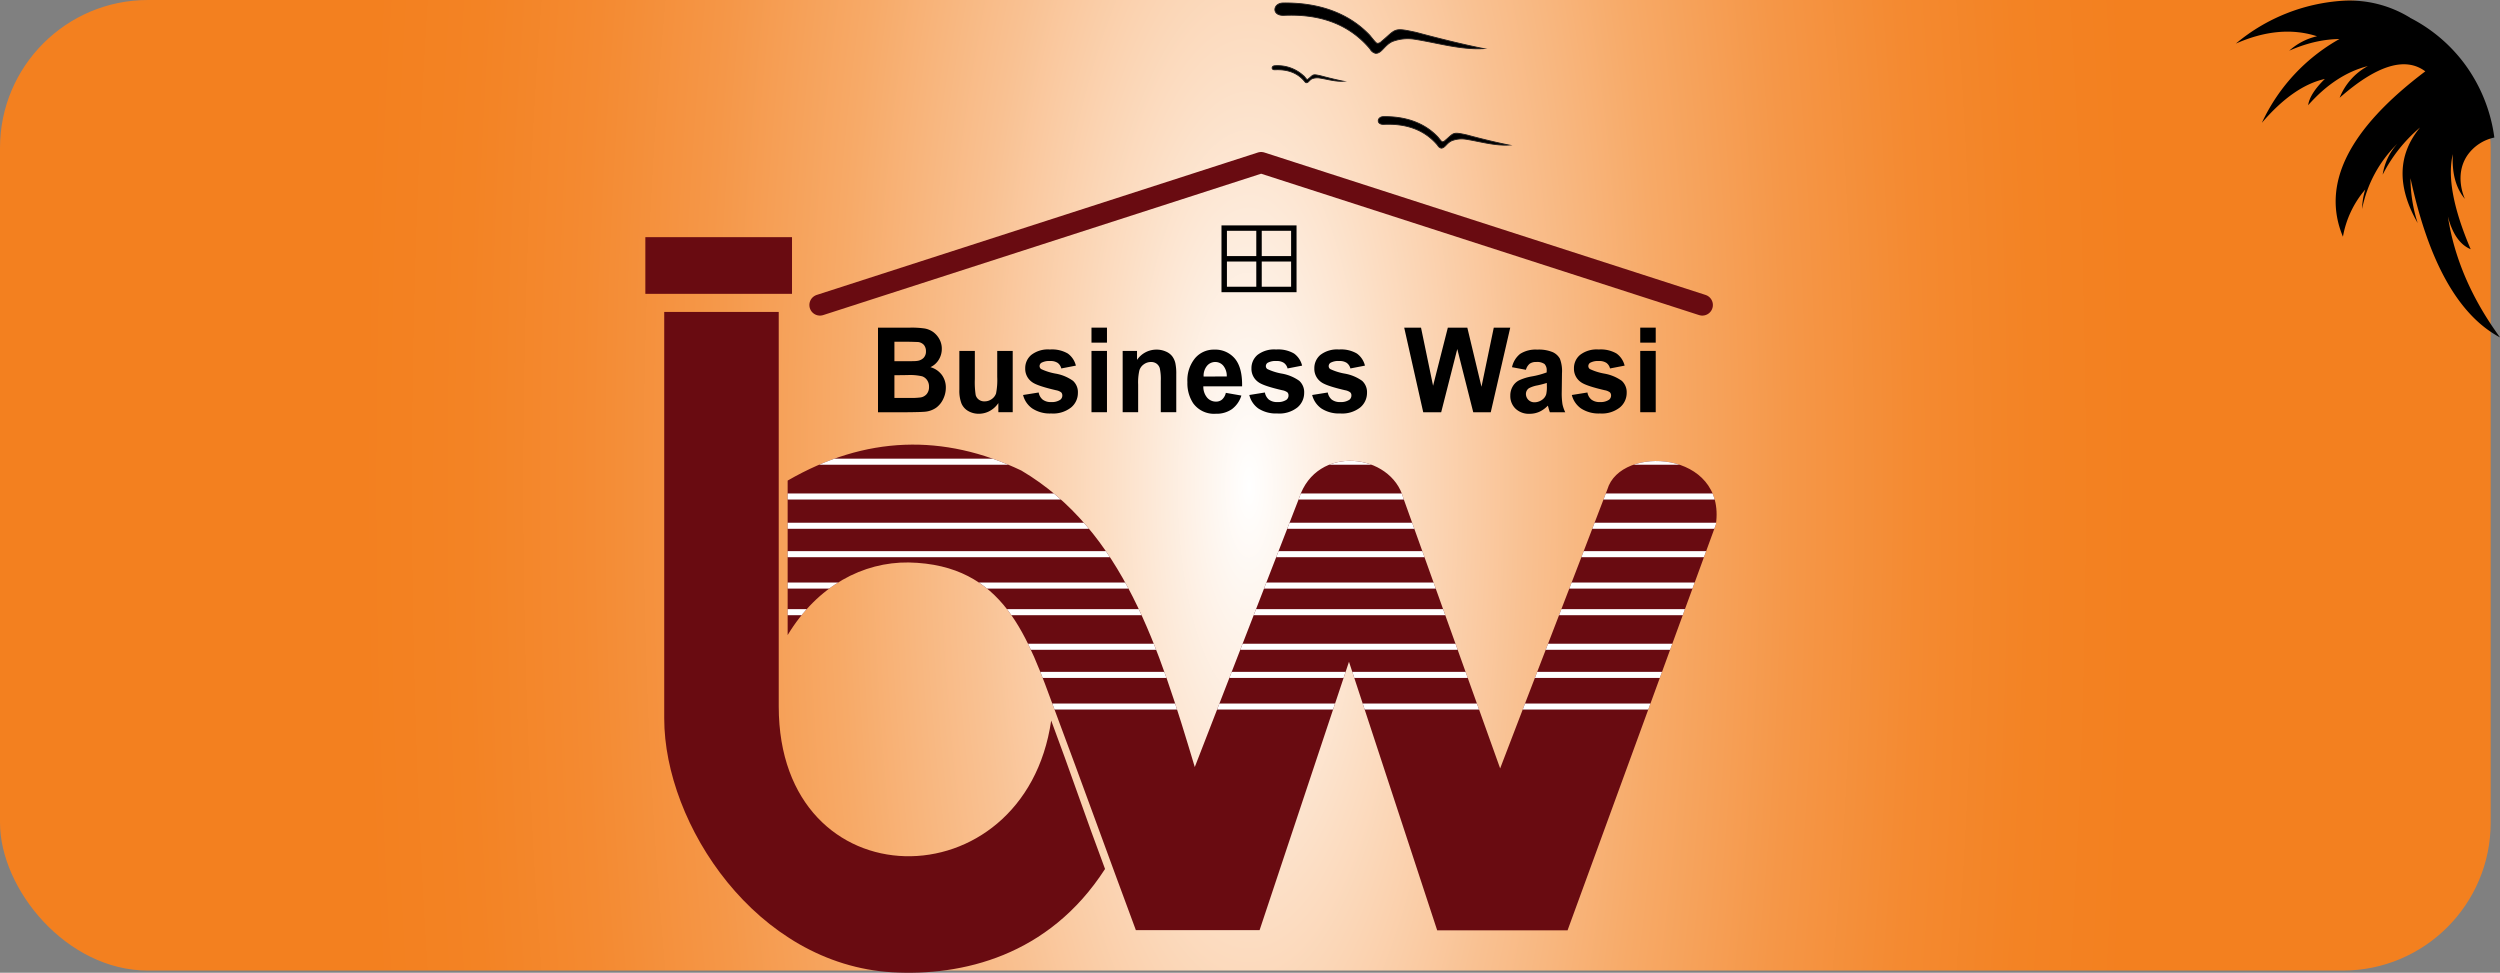 <svg id="Capa_1" data-name="Capa 1" xmlns="http://www.w3.org/2000/svg" xmlns:xlink="http://www.w3.org/1999/xlink" viewBox="0 0 619.82 241.17"><rect x="0" y="0" width="619.82" height="241.17" fill="#808080" stroke="none"/><defs><style>.cls-1,.cls-5,.cls-7,.cls-9{fill:none;}.cls-1{clip-rule:evenodd;}.cls-2{fill:url(#GradientFill_1);}.cls-3{fill:#3a9647;}.cls-4{fill:#690b11;}.cls-10,.cls-4,.cls-8,.cls-9{fill-rule:evenodd;}.cls-6{clip-path:url(#clip-path);}.cls-7{stroke:#fff;stroke-width:1.5px;}.cls-10,.cls-7{stroke-miterlimit:22.93;}.cls-9{stroke:#690b11;stroke-linecap:round;stroke-linejoin:round;stroke-width:5.25px;}.cls-10{stroke:#221f1f;stroke-width:0.22px;}</style><radialGradient id="GradientFill_1" cx="306.39" cy="180.16" r="202.52" gradientTransform="translate(-24.31 -468.56) scale(1.09 3.27)" gradientUnits="userSpaceOnUse"><stop offset="0" stop-color="#fff"/><stop offset="0.16" stop-color="#fcdec4"/><stop offset="0.31" stop-color="#f9c192"/><stop offset="0.46" stop-color="#f7aa68"/><stop offset="0.61" stop-color="#f59748"/><stop offset="0.75" stop-color="#f48a31"/><stop offset="0.88" stop-color="#f38324"/><stop offset="1" stop-color="#f3801f"/></radialGradient><clipPath id="clip-path" transform="translate(-8 -119.19)"><path id="SVGID" class="cls-1" d="M233.28,258.64c-11.24-.13-22.55,5.67-30,18V238.34c19.33-11.17,38.64-11.67,57.94-2.49,25.16,14.88,34.17,44.11,43,73.51l25.86-66.66c4.35-13.52,22.87-11.13,25.85,0q12,33.48,24,67c8.72-22.84,17.85-46.29,26.57-69.14,3.26-11.21,29.57-9.64,26.91,8.69Q415,299.54,396.64,349.85H364.32l-21.87-66.59c-7.4,22.09-14.76,44.45-22.16,66.53H289.61c-6.7-18-13.26-36.25-20-54.24C262.82,277.21,257,259.12,233.28,258.64Z"/></clipPath></defs><title>prueba2</title><rect class="cls-2" width="617.51" height="240.63" rx="36.68"/><path d="M568.78,149.64q7.79-9.12,15.62-10.88c-2.48,2.42-3.87,4.6-4.15,6.52q6.79-7.67,14.81-9.71a15.41,15.41,0,0,0-7,7.86q13.78-12.12,21.24-6.55-28.56,21.52-20.42,41a24.47,24.47,0,0,1,5.53-11.7,17.6,17.6,0,0,0-.78,4.81,31.09,31.09,0,0,1,8.76-16.18,14.72,14.72,0,0,0-3.66,7.68A37.43,37.43,0,0,1,608,150.8q-8.36,10.11-.59,23.69a36.39,36.39,0,0,1-1.78-11.12q6.74,31.24,22.2,39.48-10.58-14.49-12.93-30,1.67,6.47,5.65,8.13-6.46-15.13-4.43-23.57-.37,7.08,3,11.1c-.14-.3-2.68-5.79.53-10.69a10.86,10.86,0,0,1,6.77-4.53,39.48,39.48,0,0,0-7.69-18.68,38.94,38.94,0,0,0-13.19-11,44,44,0,0,0-16.43,4.66A46,46,0,0,0,568.78,149.64Z" transform="translate(-8 -119.19)"/><path class="cls-3" d="M633,141.16" transform="translate(-8 -119.19)"/><path d="M582.46,128.18a15.42,15.42,0,0,0-6.9,3.58q9.66-4.26,18.44-2.25a9.13,9.13,0,0,0-5.28,3.92c1.68-.74,3.42-1.57,5.2-2.5a83.05,83.05,0,0,0,11.61-7.35,28.64,28.64,0,0,0-16.6-4.21A45.8,45.8,0,0,0,562.33,130Q573.19,125.2,582.46,128.18Z" transform="translate(-8 -119.19)"/><polygon class="cls-4" points="160 72.85 196.36 72.85 196.36 58.8 177.84 58.8 160 58.8 160 72.85"/><path class="cls-5" d="M422.69,119.28c-.77,0-1.5.09-2.22.15l.81.71C421.75,119.85,422.21,119.55,422.69,119.28Z" transform="translate(-8 -119.19)"/><path class="cls-5" d="M448,149.72c-.08.08-.14.16-.21.24l.24.35C448,150.11,448,149.92,448,149.72Z" transform="translate(-8 -119.19)"/><path class="cls-4" d="M172.68,297.33c0,26.2,22.83,61,56.62,62.92,17.06.95,38.68-3.9,52.67-25.62-4.61-12.27-8.75-24.53-13.35-36.8-6.59,45.42-67.55,45.44-67.55-3.5V196.52H172.68Z" transform="translate(-8 -119.19)"/><path class="cls-4" d="M233.28,258.64c-11.24-.13-22.55,5.67-30,18V238.34c19.33-11.17,38.64-11.67,57.94-2.49,25.16,14.88,34.17,44.11,43,73.51l25.86-66.66c4.35-13.52,22.87-11.13,25.85,0q12,33.48,24,67c8.72-22.84,17.85-46.29,26.57-69.14,3.26-11.21,29.57-9.64,26.91,8.69Q415,299.54,396.64,349.85H364.32l-21.87-66.59c-7.4,22.09-14.76,44.45-22.16,66.53H289.61c-6.7-18-13.26-36.25-20-54.24C262.82,277.21,257,259.12,233.28,258.64Z" transform="translate(-8 -119.19)"/><g class="cls-6"><line class="cls-7" x1="185.96" y1="114.47" x2="454.04" y2="114.47"/><line class="cls-7" x1="185.96" y1="123.1" x2="454.04" y2="123.1"/><line class="cls-7" x1="185.96" y1="130.35" x2="454.04" y2="130.35"/><line class="cls-7" x1="185.96" y1="137.39" x2="454.04" y2="137.39"/><line class="cls-7" x1="185.96" y1="145.18" x2="454.04" y2="145.18"/><line class="cls-7" x1="185.96" y1="151.77" x2="454.04" y2="151.77"/><line class="cls-7" x1="185.96" y1="160.35" x2="454.04" y2="160.35"/><line class="cls-7" x1="185.96" y1="167.33" x2="454.04" y2="167.33"/><line class="cls-7" x1="185.96" y1="175.17" x2="454.04" y2="175.17"/></g><path class="cls-8" d="M225.69,200.42h8a21.87,21.87,0,0,1,3.55.21,5.28,5.28,0,0,1,2.1.86,5.36,5.36,0,0,1,1.54,1.75,4.87,4.87,0,0,1,.62,2.45,5.06,5.06,0,0,1-.76,2.69,4.76,4.76,0,0,1-2.06,1.84,5.33,5.33,0,0,1,2.82,1.91,5.26,5.26,0,0,1,1,3.17,6.43,6.43,0,0,1-.64,2.79,5.59,5.59,0,0,1-1.74,2.17,5.71,5.71,0,0,1-2.72,1c-.67.07-2.3.12-4.89.14h-6.83v-21Zm4.06,3.49v4.83h2.66c1.57,0,2.55,0,2.94-.07a2.68,2.68,0,0,0,1.63-.75,2.25,2.25,0,0,0,.59-1.63,2.38,2.38,0,0,0-.51-1.58,2.27,2.27,0,0,0-1.52-.73c-.4,0-1.56-.07-3.46-.07Zm0,8.31v5.63h3.76a18.27,18.27,0,0,0,2.78-.13,2.49,2.49,0,0,0,1.47-.84,2.66,2.66,0,0,0,.57-1.78,2.77,2.77,0,0,0-.44-1.61,2.46,2.46,0,0,0-1.26-1,13.19,13.19,0,0,0-3.6-.31Z" transform="translate(-8 -119.19)"/><path class="cls-8" d="M255.52,221.39v-2.27a6,6,0,0,1-2.1,1.94,5.62,5.62,0,0,1-2.73.71,5.12,5.12,0,0,1-2.63-.67,3.93,3.93,0,0,1-1.69-1.89,8.81,8.81,0,0,1-.52-3.38v-9.64h3.84v7a20.63,20.63,0,0,0,.21,3.94,2.07,2.07,0,0,0,.78,1.14,2.25,2.25,0,0,0,1.43.43,3,3,0,0,0,1.77-.57,2.81,2.81,0,0,0,1.07-1.4,17.18,17.18,0,0,0,.29-4.11v-6.43h3.84v15.2Z" transform="translate(-8 -119.19)"/><path class="cls-8" d="M261.65,217.12l3.87-.62a2.89,2.89,0,0,0,1,1.77,3.28,3.28,0,0,0,2.1.6,3.69,3.69,0,0,0,2.25-.57,1.31,1.31,0,0,0,.51-1.08,1.09,1.09,0,0,0-.28-.75,3,3,0,0,0-1.28-.53q-4.67-1.08-5.91-2a4,4,0,0,1-1.73-3.42,4.27,4.27,0,0,1,1.5-3.33,6.71,6.71,0,0,1,4.62-1.35,7.79,7.79,0,0,1,4.44,1,5.2,5.2,0,0,1,2,3l-3.62.7a2.39,2.39,0,0,0-.88-1.37,3.13,3.13,0,0,0-1.87-.47,4.06,4.06,0,0,0-2.19.44,1,1,0,0,0-.44.82.89.89,0,0,0,.39.73,14.15,14.15,0,0,0,3.6,1.13,10.54,10.54,0,0,1,4.3,1.79,3.8,3.8,0,0,1,1.21,3,4.65,4.65,0,0,1-1.67,3.59,7.18,7.18,0,0,1-4.95,1.5,7.89,7.89,0,0,1-4.7-1.25A5.75,5.75,0,0,1,261.65,217.12Z" transform="translate(-8 -119.19)"/><path class="cls-8" d="M278.61,204.14v-3.72h3.84v3.72Zm0,17.25v-15.2h3.84v15.2Z" transform="translate(-8 -119.19)"/><path class="cls-8" d="M299.63,221.39h-3.84v-7.74a12.62,12.62,0,0,0-.25-3.18,2.21,2.21,0,0,0-.81-1.13,2.28,2.28,0,0,0-1.34-.4,3,3,0,0,0-1.81.58,2.84,2.84,0,0,0-1.1,1.51,13.41,13.41,0,0,0-.3,3.49v6.87h-3.84v-15.2h3.56v2.23a5.81,5.81,0,0,1,4.82-2.55,5.63,5.63,0,0,1,2.34.48,3.85,3.85,0,0,1,1.6,1.22,4.54,4.54,0,0,1,.75,1.69,12.36,12.36,0,0,1,.22,2.7Z" transform="translate(-8 -119.19)"/><path class="cls-8" d="M311.93,216.59l3.84.67a6.58,6.58,0,0,1-2.33,3.36,6.65,6.65,0,0,1-4,1.15,6.37,6.37,0,0,1-5.61-2.59,9,9,0,0,1-1.44-5.25,8.64,8.64,0,0,1,1.89-5.92,6.07,6.07,0,0,1,4.77-2.14,6.35,6.35,0,0,1,5.12,2.24c1.24,1.49,1.84,3.78,1.78,6.87h-9.61a4.2,4.2,0,0,0,.93,2.78,2.86,2.86,0,0,0,2.21,1,2.24,2.24,0,0,0,1.51-.52,3.18,3.18,0,0,0,.93-1.65Zm.22-4.07a4,4,0,0,0-.86-2.66,2.57,2.57,0,0,0-2-.92,2.63,2.63,0,0,0-2.08,1,3.86,3.86,0,0,0-.8,2.61Z" transform="translate(-8 -119.19)"/><path class="cls-8" d="M317.74,217.12l3.86-.62a3,3,0,0,0,1,1.77,3.31,3.31,0,0,0,2.11.6,3.73,3.73,0,0,0,2.25-.57,1.33,1.33,0,0,0,.5-1.08,1.08,1.08,0,0,0-.27-.75,3.08,3.08,0,0,0-1.29-.53c-3.11-.72-5.07-1.38-5.9-2a4,4,0,0,1-1.73-3.42,4.3,4.3,0,0,1,1.49-3.33,6.76,6.76,0,0,1,4.63-1.35,7.79,7.79,0,0,1,4.44,1,5.23,5.23,0,0,1,2,3l-3.61.7a2.4,2.4,0,0,0-.89-1.37,3.08,3.08,0,0,0-1.86-.47,4,4,0,0,0-2.19.44,1,1,0,0,0-.44.82.88.88,0,0,0,.38.73,14.13,14.13,0,0,0,3.61,1.13,10.6,10.6,0,0,1,4.3,1.79,3.8,3.8,0,0,1,1.21,3,4.68,4.68,0,0,1-1.67,3.59,7.2,7.2,0,0,1-5,1.5,8,8,0,0,1-4.71-1.25A5.78,5.78,0,0,1,317.74,217.12Z" transform="translate(-8 -119.19)"/><path class="cls-8" d="M333.32,217.12l3.87-.62a3,3,0,0,0,1,1.77,3.31,3.31,0,0,0,2.11.6,3.73,3.73,0,0,0,2.25-.57,1.33,1.33,0,0,0,.5-1.08,1,1,0,0,0-.28-.75,3,3,0,0,0-1.28-.53c-3.11-.72-5.07-1.38-5.91-2a4,4,0,0,1-1.72-3.42,4.3,4.3,0,0,1,1.49-3.33,6.76,6.76,0,0,1,4.63-1.35,7.73,7.73,0,0,1,4.43,1,5.2,5.2,0,0,1,2,3l-3.61.7a2.45,2.45,0,0,0-.89-1.37,3.1,3.1,0,0,0-1.86-.47,4,4,0,0,0-2.19.44,1,1,0,0,0-.44.82.88.88,0,0,0,.38.73,14.13,14.13,0,0,0,3.61,1.13,10.6,10.6,0,0,1,4.3,1.79,3.8,3.8,0,0,1,1.21,3,4.68,4.68,0,0,1-1.67,3.59,7.22,7.22,0,0,1-4.95,1.5,8,8,0,0,1-4.71-1.25A5.84,5.84,0,0,1,333.32,217.12Z" transform="translate(-8 -119.19)"/><polygon class="cls-8" points="352.86 102.21 348.14 81.23 352.31 81.23 355.3 95.64 358.96 81.23 363.79 81.23 367.3 95.89 370.35 81.23 374.43 81.23 369.6 102.21 365.26 102.21 361.3 86.53 357.31 102.21 352.86 102.21"/><path class="cls-8" d="M386.35,210.88l-3.48-.65a5.74,5.74,0,0,1,2-3.29,7.11,7.11,0,0,1,4.27-1.07,8.94,8.94,0,0,1,3.83.63,3.92,3.92,0,0,1,1.77,1.62,8.62,8.62,0,0,1,.52,3.6l-.06,4.68a17.54,17.54,0,0,0,.18,3,8.55,8.55,0,0,0,.69,2h-3.81a12.16,12.16,0,0,1-.37-1.17,4.45,4.45,0,0,0-.14-.47,6.76,6.76,0,0,1-2.1,1.52,5.85,5.85,0,0,1-2.39.5,4.78,4.78,0,0,1-3.52-1.27,4.32,4.32,0,0,1-1.29-3.22,4.39,4.39,0,0,1,.59-2.29,3.81,3.81,0,0,1,1.64-1.54,12.57,12.57,0,0,1,3.06-.94,20.35,20.35,0,0,0,3.73-1v-.4a2.23,2.23,0,0,0-.54-1.68,3.2,3.2,0,0,0-2.08-.5,2.65,2.65,0,0,0-1.6.43,2.93,2.93,0,0,0-.93,1.51Zm5.15,3.25a24,24,0,0,1-2.34.61,7.22,7.22,0,0,0-2.09.7,1.72,1.72,0,0,0-.75,1.42,2.07,2.07,0,0,0,2.13,2.07,3.3,3.3,0,0,0,2-.71,2.55,2.55,0,0,0,.91-1.33,8.32,8.32,0,0,0,.15-2Z" transform="translate(-8 -119.19)"/><path class="cls-8" d="M397.7,217.12l3.87-.62a2.89,2.89,0,0,0,1,1.77,3.29,3.29,0,0,0,2.11.6,3.68,3.68,0,0,0,2.24-.57,1.31,1.31,0,0,0,.51-1.08,1.09,1.09,0,0,0-.28-.75,3,3,0,0,0-1.28-.53q-4.67-1.08-5.91-2a4,4,0,0,1-1.73-3.42,4.27,4.27,0,0,1,1.5-3.33,6.73,6.73,0,0,1,4.62-1.35,7.79,7.79,0,0,1,4.44,1,5.2,5.2,0,0,1,2,3l-3.62.7a2.39,2.39,0,0,0-.88-1.37,3.13,3.13,0,0,0-1.87-.47,4.06,4.06,0,0,0-2.19.44,1,1,0,0,0-.44.82.89.89,0,0,0,.39.73,14.15,14.15,0,0,0,3.6,1.13,10.66,10.66,0,0,1,4.31,1.79,3.84,3.84,0,0,1,1.21,3,4.66,4.66,0,0,1-1.68,3.59,7.17,7.17,0,0,1-4.94,1.5,7.93,7.93,0,0,1-4.71-1.25A5.8,5.8,0,0,1,397.7,217.12Z" transform="translate(-8 -119.19)"/><path class="cls-8" d="M414.66,204.14v-3.72h3.84v3.72Zm0,17.25v-15.2h3.84v15.2Z" transform="translate(-8 -119.19)"/><polyline class="cls-9" points="203.29 75.62 312.67 40.31 422.05 75.62"/><path d="M329.45,191.63H310.84V175.08h18.61Zm-17.26-1.35H328.1V176.42H312.19Z" transform="translate(-8 -119.19)"/><rect x="311.47" y="56.84" width="1.35" height="14.65"/><rect x="303.32" y="63.49" width="17.65" height="1.35"/><path class="cls-10" d="M358.74,128.92c5.31.81,11.43,2.67,17.14,2.32-4.89-.94-11.9-2.7-16.69-4-5.85-1.29-4.95-.88-8.77,2.31a1.28,1.28,0,0,1-1,.38c-.32-.05-1.47-1.6-1.82-2-5.28-5.56-12.75-8.11-21.43-8-2.58,0-3,3.11.05,3.07,8.57-.4,16,1.86,21.44,8.3a2.13,2.13,0,0,0,1.38,1.11c1.51.08,2.14-2,4.19-2.94A10.83,10.83,0,0,1,358.74,128.92Z" transform="translate(-8 -119.19)"/><path class="cls-10" d="M371.39,153.7c3.33.51,7.16,1.67,10.74,1.45-3.06-.59-7.45-1.68-10.45-2.5-3.66-.8-3.1-.55-5.49,1.45a.8.8,0,0,1-.61.24c-.2,0-.92-1-1.14-1.23-3.31-3.48-8-5.08-13.42-5-1.62,0-1.88,1.95,0,1.92,5.37-.25,10.05,1.16,13.43,5.2a1.33,1.33,0,0,0,.86.69c.94,0,1.34-1.27,2.63-1.84A6.77,6.77,0,0,1,371.39,153.7Z" transform="translate(-8 -119.19)"/><path class="cls-10" d="M335.22,138.54c1.82.28,3.91.91,5.86.79-1.67-.32-4.07-.92-5.7-1.36-2-.44-1.7-.3-3,.79a.45.45,0,0,1-.33.13c-.11,0-.51-.55-.62-.67a9.51,9.51,0,0,0-7.33-2.73c-.88,0-1,1.06,0,1,2.93-.14,5.48.63,7.32,2.84.13.19.31.37.48.37.51,0,.73-.69,1.43-1A3.66,3.66,0,0,1,335.22,138.54Z" transform="translate(-8 -119.19)"/></svg>